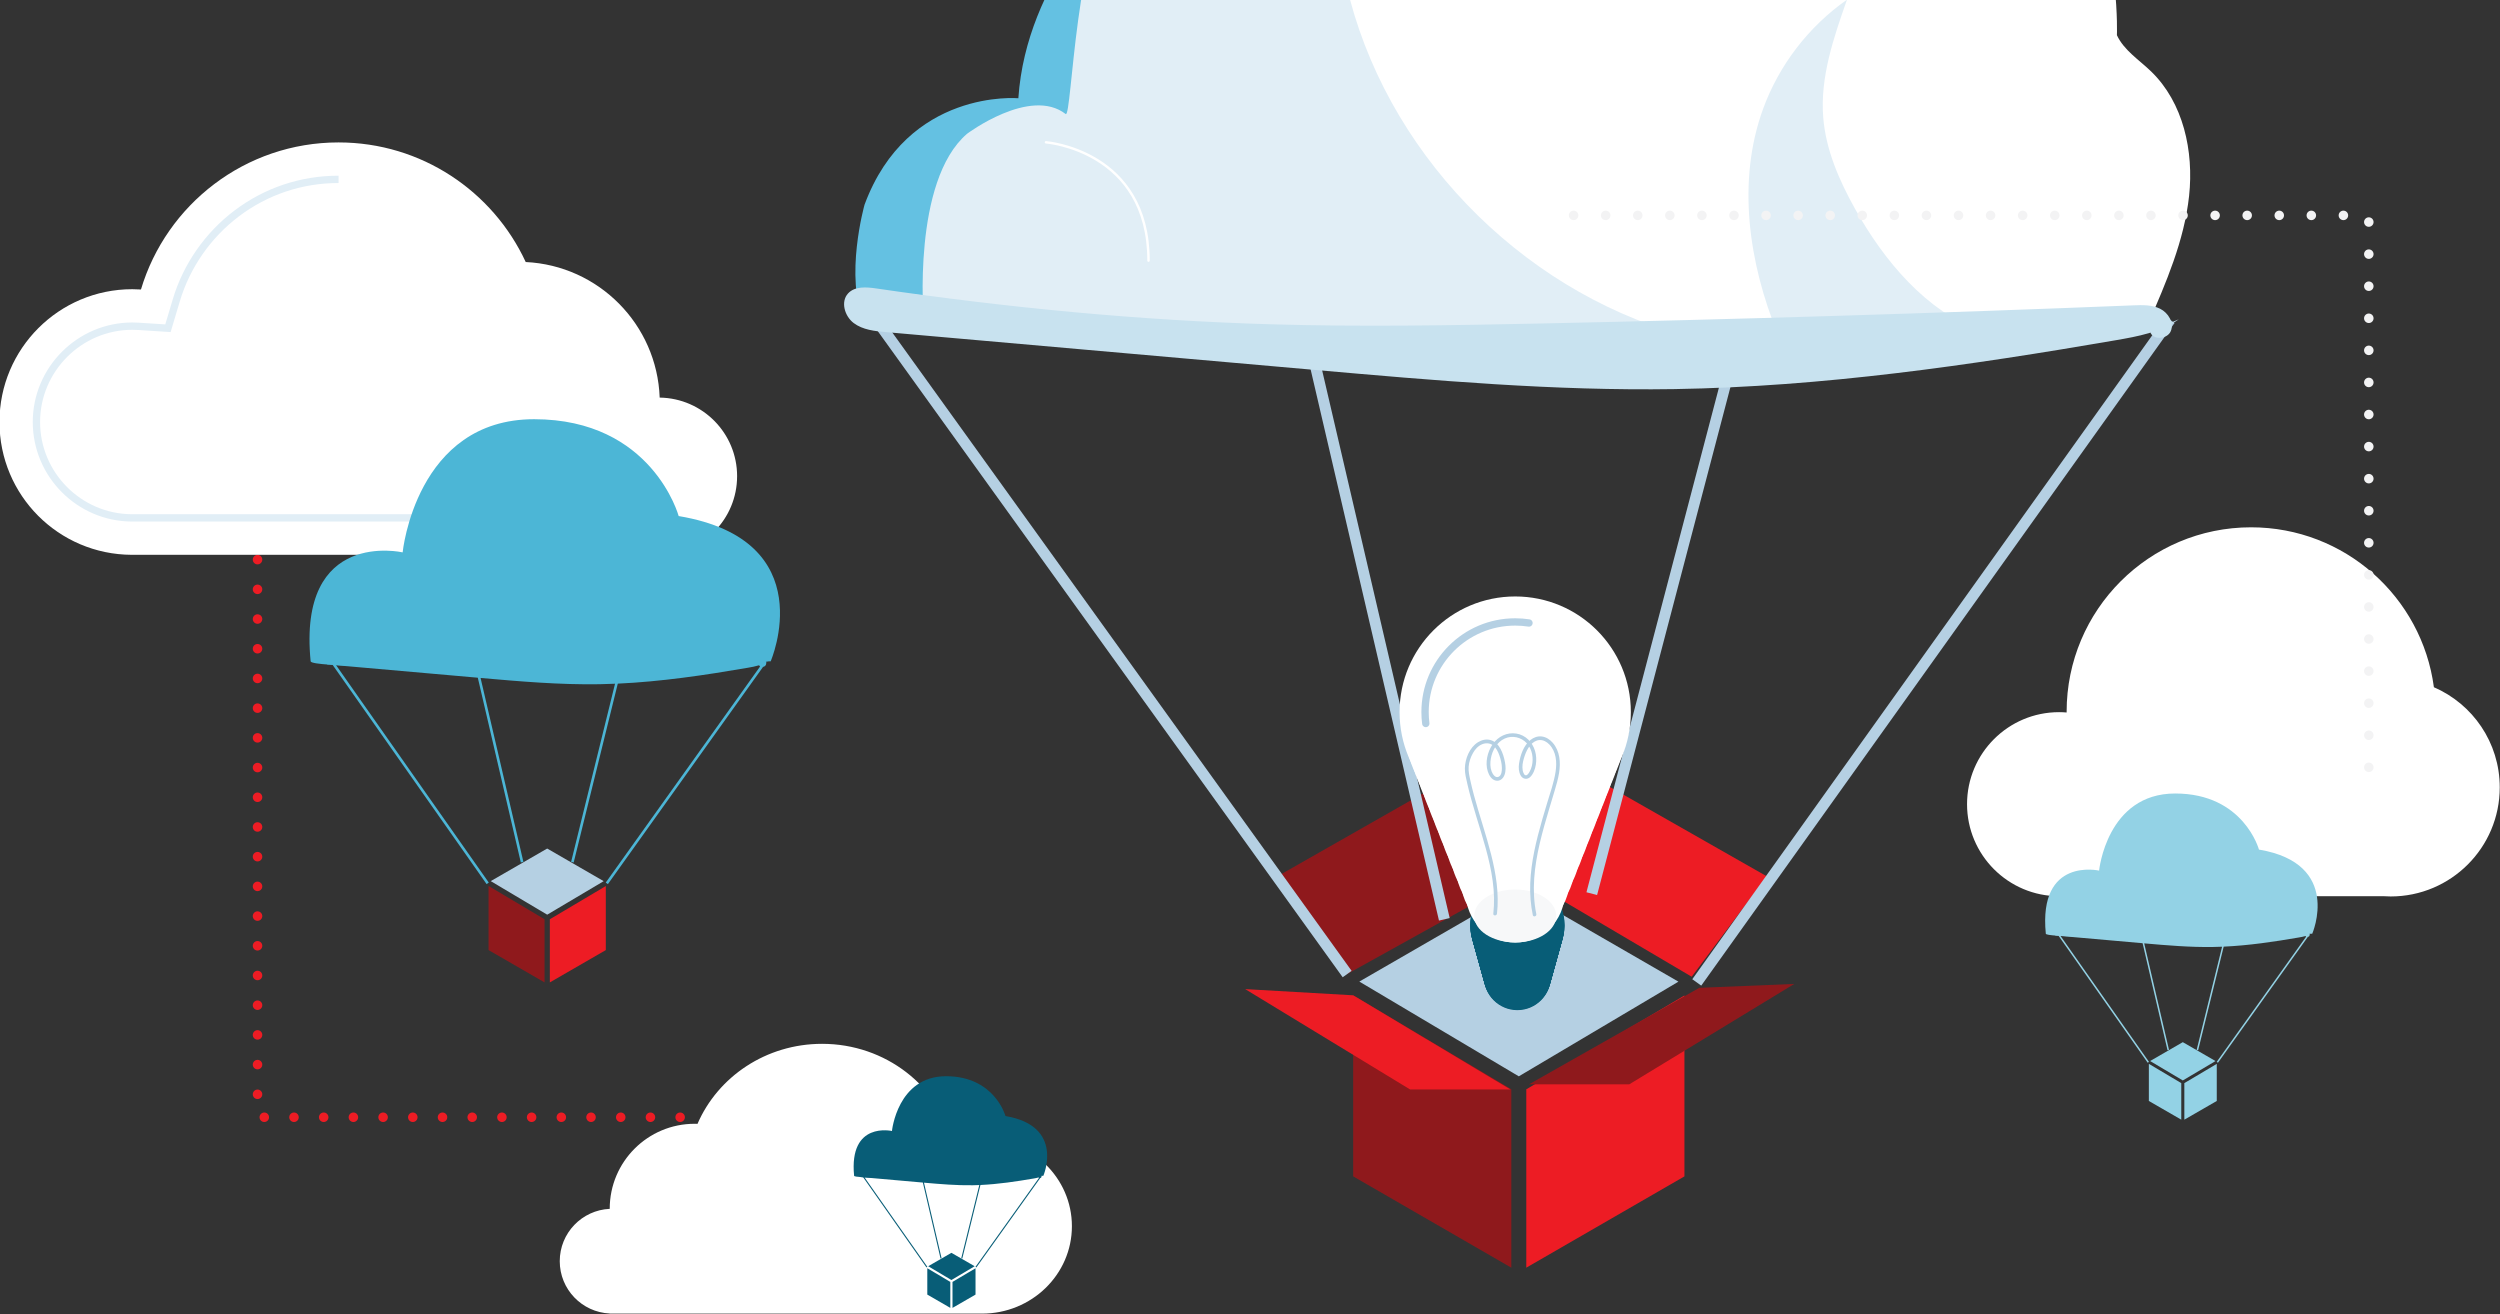 <?xml version="1.0" encoding="UTF-8"?>
<svg id="Layer_2" data-name="Layer 2" xmlns="http://www.w3.org/2000/svg" xmlns:xlink="http://www.w3.org/1999/xlink" viewBox="0 0 2046 1075.5">
  <rect x="0" y="0" width="2046" height="1075.5" fill="#333333" stroke="none"/>
  <defs>
    <style>
      .cls-1, .cls-2, .cls-3, .cls-4, .cls-5, .cls-6, .cls-7 {
        fill: none;
      }

      .cls-2, .cls-3 {
        stroke-width: 6px;
      }

      .cls-2, .cls-3, .cls-4, .cls-5, .cls-6, .cls-7 {
        stroke-miterlimit: 10;
      }

      .cls-2, .cls-4, .cls-5, .cls-6 {
        stroke-linecap: round;
      }

      .cls-2, .cls-7 {
        stroke: #b5d0e3;
      }

      .cls-3 {
        stroke: #e1eef6;
      }

      .cls-8 {
        clip-path: url(#clippath);
      }

      .cls-9 {
        fill: #f7f8f9;
      }

      .cls-10 {
        fill: #fff;
      }

      .cls-11 {
        fill: #ed1c24;
      }

      .cls-12 {
        fill: #b5d0e3;
      }

      .cls-13 {
        fill: #64c1e2;
      }

      .cls-14 {
        fill: #8f191c;
      }

      .cls-15 {
        fill: #c8e2ef;
      }

      .cls-16 {
        fill: #e1eef6;
      }

      .cls-17 {
        fill: #085d77;
      }

      .cls-18 {
        fill: #93d2e5;
      }

      .cls-19 {
        fill: #4cb6d6;
      }

      .cls-4 {
        stroke: #ed1c24;
        stroke-dasharray: 0 0 0 24.31;
      }

      .cls-4, .cls-5 {
        stroke-width: 7.78px;
      }

      .cls-5 {
        stroke: #f3f3f4;
        stroke-dasharray: 0 0 0 26.25;
      }

      .cls-6 {
        stroke: #fff;
        stroke-width: 2px;
      }

      .cls-7 {
        stroke-width: 9px;
      }
    </style>
    <clipPath id="clippath">
      <rect class="cls-1" width="2046" height="1075.5"/>
    </clipPath>
  </defs>
  <g id="Layer_1-2" data-name="Layer 1">
    <g class="cls-8">
      <g>
        <g>
          <g>
            <polygon class="cls-14" points="1107.44 814.56 1107.44 962.75 1236.87 1037.48 1236.87 891.47 1107.44 814.56"/>
            <polygon class="cls-12" points="1373.62 803.39 1242.99 727.97 1112.48 803.32 1242.99 880.87 1373.62 803.39"/>
            <polygon class="cls-11" points="1249.11 1037.47 1378.54 962.75 1378.54 814.7 1249.11 891.48 1249.11 1037.47"/>
          </g>
          <polygon class="cls-14" points="1251.32 887.41 1390.68 808.44 1468.4 805.25 1333.39 887.41 1251.32 887.41"/>
          <polygon class="cls-11" points="1236.11 891.64 1107.44 814.56 1019.03 809.48 1154.05 891.64 1236.11 891.64"/>
          <polygon class="cls-11" points="1295.14 631.32 1445.98 717.2 1384.48 799.36 1251.32 720.82 1295.14 631.32"/>
          <polygon class="cls-14" points="1196.23 631.32 1045.39 717.2 1102.51 797.17 1240.05 720.82 1196.23 631.32"/>
          <g>
            <circle class="cls-17" cx="1241.81" cy="757.04" r="38.68"/>
            <circle class="cls-17" cx="1241.81" cy="757.65" r="38.51"/>
            <circle class="cls-17" cx="1241.81" cy="758.25" r="38.35"/>
            <circle class="cls-17" cx="1241.81" cy="758.86" r="38.19"/>
            <circle class="cls-17" cx="1241.81" cy="759.46" r="38.03"/>
            <circle class="cls-17" cx="1241.81" cy="760.07" r="37.87"/>
            <circle class="cls-17" cx="1241.81" cy="760.67" r="37.7"/>
            <circle class="cls-17" cx="1241.81" cy="761.28" r="37.54"/>
            <circle class="cls-17" cx="1241.81" cy="761.88" r="37.38"/>
            <circle class="cls-17" cx="1241.81" cy="762.48" r="37.22"/>
            <circle class="cls-17" cx="1241.81" cy="763.09" r="37.06"/>
            <circle class="cls-17" cx="1241.81" cy="763.69" r="36.9"/>
            <circle class="cls-17" cx="1241.81" cy="764.3" r="36.73"/>
            <circle class="cls-17" cx="1241.81" cy="764.9" r="36.57"/>
            <circle class="cls-17" cx="1241.81" cy="765.51" r="36.41"/>
            <circle class="cls-17" cx="1241.81" cy="766.11" r="36.25"/>
            <circle class="cls-17" cx="1241.81" cy="766.72" r="36.09"/>
            <circle class="cls-17" cx="1241.81" cy="767.32" r="35.92"/>
            <circle class="cls-17" cx="1241.81" cy="767.93" r="35.76"/>
            <circle class="cls-17" cx="1241.81" cy="768.53" r="35.6"/>
            <circle class="cls-17" cx="1241.81" cy="769.13" r="35.44"/>
            <circle class="cls-17" cx="1241.81" cy="769.74" r="35.28"/>
            <circle class="cls-17" cx="1241.81" cy="770.34" r="35.12"/>
            <circle class="cls-17" cx="1241.81" cy="770.95" r="34.95"/>
            <circle class="cls-17" cx="1241.81" cy="771.55" r="34.79"/>
            <circle class="cls-17" cx="1241.81" cy="772.16" r="34.63"/>
            <circle class="cls-17" cx="1241.81" cy="772.76" r="34.47"/>
            <circle class="cls-17" cx="1241.81" cy="773.37" r="34.31"/>
            <circle class="cls-17" cx="1241.81" cy="773.97" r="34.14"/>
            <circle class="cls-17" cx="1241.81" cy="774.58" r="33.98"/>
            <circle class="cls-17" cx="1241.81" cy="775.18" r="33.82"/>
            <circle class="cls-17" cx="1241.81" cy="775.78" r="33.66"/>
            <circle class="cls-17" cx="1241.81" cy="776.39" r="33.5"/>
            <circle class="cls-17" cx="1241.81" cy="776.99" r="33.34"/>
            <circle class="cls-17" cx="1241.81" cy="777.6" r="33.17"/>
            <circle class="cls-17" cx="1241.81" cy="778.2" r="33.01"/>
            <circle class="cls-17" cx="1241.81" cy="778.81" r="32.85"/>
            <circle class="cls-17" cx="1241.81" cy="779.41" r="32.69"/>
            <circle class="cls-17" cx="1241.81" cy="780.02" r="32.53"/>
            <circle class="cls-17" cx="1241.81" cy="780.62" r="32.36"/>
            <circle class="cls-17" cx="1241.81" cy="781.22" r="32.2"/>
            <circle class="cls-17" cx="1241.81" cy="781.83" r="32.04"/>
            <circle class="cls-17" cx="1241.81" cy="782.43" r="31.88"/>
            <circle class="cls-17" cx="1241.81" cy="783.04" r="31.72"/>
            <circle class="cls-17" cx="1241.81" cy="783.64" r="31.55"/>
            <circle class="cls-17" cx="1241.81" cy="784.25" r="31.39"/>
            <circle class="cls-17" cx="1241.81" cy="784.85" r="31.23"/>
            <circle class="cls-17" cx="1241.81" cy="785.46" r="31.07"/>
            <circle class="cls-17" cx="1241.81" cy="786.06" r="30.91"/>
            <circle class="cls-17" cx="1241.81" cy="786.67" r="30.75"/>
            <circle class="cls-17" cx="1241.81" cy="787.27" r="30.58"/>
            <circle class="cls-17" cx="1241.81" cy="787.87" r="30.42"/>
            <circle class="cls-17" cx="1241.81" cy="788.48" r="30.26"/>
            <circle class="cls-17" cx="1241.81" cy="789.08" r="30.1"/>
            <circle class="cls-17" cx="1241.81" cy="789.69" r="29.94"/>
            <circle class="cls-17" cx="1241.81" cy="790.29" r="29.77"/>
            <circle class="cls-17" cx="1241.81" cy="790.9" r="29.61"/>
            <circle class="cls-17" cx="1241.81" cy="791.5" r="29.45"/>
            <circle class="cls-17" cx="1241.81" cy="792.11" r="29.29"/>
            <circle class="cls-17" cx="1241.81" cy="792.71" r="29.13"/>
            <circle class="cls-17" cx="1241.81" cy="793.32" r="28.97"/>
            <circle class="cls-17" cx="1241.81" cy="793.92" r="28.8"/>
            <circle class="cls-17" cx="1241.81" cy="794.52" r="28.64"/>
            <circle class="cls-17" cx="1241.81" cy="795.13" r="28.48"/>
            <circle class="cls-17" cx="1241.81" cy="795.73" r="28.32"/>
            <circle class="cls-17" cx="1241.81" cy="796.34" r="28.16"/>
            <circle class="cls-17" cx="1241.81" cy="796.94" r="27.99"/>
            <circle class="cls-17" cx="1241.81" cy="797.55" r="27.83"/>
            <circle class="cls-17" cx="1241.81" cy="798.15" r="27.67"/>
            <circle class="cls-17" cx="1241.81" cy="798.76" r="27.51"/>
            <circle class="cls-17" cx="1241.81" cy="799.36" r="27.35"/>
          </g>
          <g>
            <line class="cls-7" x1="1420.91" y1="281.09" x2="1302.7" y2="731.37"/>
            <line class="cls-7" x1="1775.99" y1="261.72" x2="1388.63" y2="804.02"/>
            <line class="cls-7" x1="1072.29" y1="281.09" x2="1182.04" y2="752.37"/>
            <line class="cls-7" x1="717.22" y1="261.72" x2="1102.51" y2="797.17"/>
            <path class="cls-10" d="M702.83,252.13c-1.88-40.26,5.94-82.18,29.38-114.97,23.44-32.79,64.32-54.61,104.14-48.4,8.66-107.23,101.12-201.58,208.15-212.42,0,0,120.05-248.9,453.89-169.83,245.32,58.1,234.09,322.29,234.09,322.29,5.78,12.4,18.11,20.12,27.95,29.63,26.46,25.56,35.07,65.35,31.12,101.92-3.95,36.58-18.83,70.95-33.53,104.68-182.62,23.61-367.28,25.07-551.41,26.51-164.29,1.28-330.56,2.34-490.22-36.43-4.86-1.18-10.62-7.31-6.19-9.65"/>
            <path class="cls-16" d="M1621.96,271.81c-46.03-17.67-79.83-57.99-103.87-101.04-12.97-23.23-23.89-48.29-25.97-74.82-2.58-32.88,8.53-65.12,19.47-96.23-31.27,21.85-55.6,53.49-68.66,89.33-21.61,59.28-11.8,126.19,12.1,184.58,.85,2.08,1.83,4.28,3.76,5.43,1.44,.86,3.19,.98,4.86,1.08,52.11,2.95,104.61-.87,155.74-11.33"/>
            <path class="cls-16" d="M1204.23-269.62c-45.75,23.48-81.88,65.1-98.68,113.7-17.2,49.76-14.28,104.75-.69,155.61,35.83,134.16,148.84,244.73,283.75,277.62-111.29-9.87-223.16,2.97-334.82,6.77-111.66,3.8-226.64-2.13-328.99-46.91-5.95-2.6-12.15-5.59-15.75-10.99-3.28-4.92-3.88-11.12-3.98-17.04-1.14-70.97,68.33-134.66,138.93-127.4,21.3-113.53,128.22-242.88,213.36-216.62,11.71-52.08,38.53-77.68,69.81-90.82"/>
            <path class="cls-13" d="M872.16,93.32c5.1,3.96,8.08-149.4,41.96-177.54,0,0-74.24,67.79-80.7,164.63,0,0-90.65-8.22-125.89,87.15,0,0-16.68,59.29-.27,95.82l48.69-2.2s-9.68-112.98,35.51-151.71c0,0,51.65-38.74,80.7-16.14Z"/>
            <path class="cls-15" d="M1759.67,271.39c1.86,7.21,14.12,6.45,16.94-.44,2.82-6.89-2.12-14.98-8.79-18.28-6.67-3.3-14.47-3.07-21.91-2.77-161.88,6.5-323.82,11.46-485.79,14.87-73.24,1.54-146.51,2.77-219.73,.64-108.22-3.15-216.17-13.65-323.29-29.34-8.04-1.18-17.51-1.92-23.02,4.05-6.3,6.83-2.81,18.69,4.61,24.28,7.42,5.58,17.21,6.6,26.46,7.41,116.89,10.31,233.79,20.61,350.68,30.92,97.97,8.64,196.15,17.28,294.48,15.71,121.31-1.94,241.82-19.41,361.38-40.02,17.97-3.1,36.6-6.54,51.45-17.12"/>
            <path class="cls-6" d="M856.02,116.46s83.93,6.46,83.93,96.84"/>
          </g>
          <g>
            <circle class="cls-10" cx="1240.05" cy="582.78" r="94.64"/>
            <circle class="cls-10" cx="1240.05" cy="594.18" r="90.47"/>
            <circle class="cls-10" cx="1240.05" cy="605.58" r="86.3"/>
            <circle class="cls-10" cx="1240.05" cy="616.98" r="82.13"/>
            <circle class="cls-10" cx="1240.05" cy="628.38" r="77.96"/>
            <circle class="cls-10" cx="1240.05" cy="639.78" r="73.79"/>
            <circle class="cls-10" cx="1240.05" cy="651.18" r="69.62"/>
            <circle class="cls-10" cx="1240.05" cy="662.58" r="65.46"/>
            <circle class="cls-10" cx="1240.05" cy="673.98" r="61.29"/>
            <circle class="cls-10" cx="1240.05" cy="685.38" r="57.12"/>
            <circle class="cls-10" cx="1240.05" cy="696.78" r="52.95"/>
            <circle class="cls-10" cx="1240.05" cy="708.18" r="48.78"/>
            <circle class="cls-10" cx="1240.05" cy="719.58" r="44.61"/>
            <circle class="cls-10" cx="1240.05" cy="730.98" r="40.44"/>
          </g>
          <ellipse class="cls-9" cx="1240.05" cy="749.62" rx="33.56" ry="21.65"/>
          <path class="cls-12" d="M1225.13,747.78c1.86-16.35-.85-32.82-4.84-48.66s-9.64-32.09-14-48.27c-1.06-3.92-2.04-7.87-2.9-11.84s-1.75-7.64-1.45-11.56,1.61-7.76,3.54-11.16c1.75-3.09,4.15-5.83,7.5-7.2,2.97-1.21,6.25-1.07,8.86,.88s4.29,5.39,5.35,8.53,1.94,6.63,1.96,10.04c.02,2.29-.21,5.96-2.6,7.14-2.82,1.39-4.98-2.2-5.81-4.38-1.26-3.3-1.23-7.12-.62-10.57,1.18-6.62,4.9-13.35,11.22-16.26s13.62-1.17,18.15,3.77,5.72,12.41,4.16,18.69c-.41,1.63-1,3.2-1.84,4.65-.61,1.06-1.75,3.15-3.25,2.92-.93-.14-1.48-1.27-1.79-2.04-.56-1.38-.78-2.91-.81-4.39-.07-3.25,.87-6.62,1.91-9.67s2.5-6.14,4.65-8.61c1.88-2.16,4.39-3.94,7.33-4.13,3.14-.2,5.95,1.37,8.08,3.56,5.71,5.87,6.35,14.58,5.18,22.28-1.35,8.82-4.43,17.42-7,25.94s-5.21,17.37-7.45,26.16c-4.35,17.1-7.45,34.86-6.03,52.56,.34,4.28,.95,8.54,1.82,12.74,.39,1.89,3.28,1.09,2.89-.8-3.98-19.25-1.61-39.02,2.81-57.97,2.26-9.67,5.04-19.22,7.89-28.73,1.44-4.8,2.9-9.59,4.32-14.39s2.82-9.56,3.6-14.48c1.36-8.59,.72-17.82-5.2-24.66-2.31-2.67-5.44-4.72-8.99-5.15-3.36-.41-6.62,.78-9.22,2.87-5.66,4.52-8.34,12.48-9.36,19.4-.47,3.2-.28,6.88,1.38,9.75s5.17,3.6,7.73,1.19,4.09-6.61,4.64-10.13c.59-3.73,.4-7.58-.66-11.22-2.09-7.2-7.77-13.04-15.34-14.24s-14.85,2.35-19.26,8.66-6.4,15.14-4.06,22.39c1,3.1,3.11,6.78,6.58,7.46s6-1.71,7.1-4.66c1.2-3.19,1-6.88,.41-10.18-.68-3.84-1.83-7.76-3.7-11.19-1.74-3.21-4.42-6.07-8.01-7.13s-7.31-.16-10.36,1.71c-6.94,4.25-10.64,13.57-10.77,21.45-.07,4.27,1.09,8.6,2.03,12.74s2.1,8.63,3.29,12.91c2.47,8.86,5.25,17.62,7.89,26.42,5.25,17.47,10.24,35.39,10.64,53.75,.09,4.37-.09,8.73-.58,13.07-.22,1.92,2.78,1.9,3,0h0Z"/>
          <path class="cls-2" d="M1166.86,592.11c-.39-3.06-.59-6.17-.59-9.34,0-40.74,33.03-73.77,73.77-73.77,3.83,0,7.6,.29,11.28,.86"/>
        </g>
        <path class="cls-10" d="M1991.9,562.41c-9.83-73.87-73.06-130.86-149.62-130.86-83.37,0-150.95,67.58-150.95,150.95,0,.2,0,.4,0,.6-2.04-.17-4.11-.27-6.19-.27-41.59,0-75.31,33.72-75.31,75.31s33.72,75.31,75.31,75.31c1.07,0,2.13-.04,3.19-.08v.08h153.93s.02,0,.02,0c0,0,.02,0,.02,0h108.44c1.91,.12,3.84,.21,5.78,.21,49.3,0,89.27-39.97,89.27-89.27,0-36.73-22.19-68.27-53.9-81.97Z"/>
        <g>
          <polygon class="cls-18" points="1758.62 901.03 1785.15 916.35 1785.15 886.42 1758.62 870.65 1758.62 901.03"/>
          <polygon class="cls-18" points="1786.41 852.9 1759.65 868.34 1786.41 884.24 1813.19 868.36 1786.41 852.9"/>
          <polygon class="cls-18" points="1787.66 916.35 1814.2 901.03 1814.2 870.68 1787.66 886.42 1787.66 916.35"/>
          <path class="cls-18" d="M1680.86,759.06c-.45,.15-.86,.37-1.19,.73-1.22,1.33-.55,3.63,.9,4.72,.47,.35,.98,.6,1.52,.79,.05,.12,.09,.25,.14,.37l1.02-.05c.48,.1,.96,.17,1.45,.22l72.98,103.91,1.03-.72-72.37-103.03c22.39,1.97,44.77,3.95,67.16,5.92l20.39,87.57,1.22-.28-20.3-87.17c18.73,1.65,37.49,3.27,56.29,2.97,2.49-.04,4.97-.13,7.46-.23l-20.82,84.43,1.22,.3,20.9-84.77c20.62-.95,41.13-3.99,61.48-7.5,1.85-.32,3.72-.66,5.51-1.21,.1,.24,.26,.44,.46,.57l-73.17,102.44,1.02,.73,73.55-102.97c.58-.12,1.13-.46,1.35-1.01,.14-.35,.18-.71,.14-1.07l.11-.15c.35-.2,.7-.42,1.03-.65l-.94,.41-.37-.26c-.3-.77-.92-1.45-1.67-1.82-.24-.12-.5-.19-.75-.27"/>
          <path class="cls-18" d="M1674.29,764.16c.56,5.71,218.05,0,218.05,0,0,0,24.92-57.38-43.61-68.86,0,0-12.46-45.9-68.53-45.9s-62.3,63.12-62.3,63.12c0,0-49.84-11.48-43.61,51.64Z"/>
        </g>
        <polyline class="cls-4" points="210.76 385.07 210.76 914.36 706.25 914.36"/>
        <g>
          <g>
            <path class="cls-10" d="M603.25,389.72c0-35.21-28.28-63.8-63.37-64.33-2.17-59.86-49.95-108.09-109.63-110.94-26.78-57.79-85.3-97.89-153.19-97.89-76.38,0-140.9,50.75-161.7,120.37-2.35-.15-4.71-.24-7.1-.24C48.24,236.69-.43,285.35-.43,345.38s48.39,108.41,108.19,108.68h0s.49,0,.49,0c0,0,.01,0,.02,0s.01,0,.02,0h168.78s0,0,.01,0c0,0,0,0,.01,0h261.81s0,0,0,0c0,0,0,0,0,0h1.07v-.03c35.04-.58,63.28-29.15,63.28-64.33Z"/>
            <path class="cls-3" d="M539.47,423.82l-1.36,.02H107.9c-43.06-.2-78.09-35.4-78.09-78.46s35.2-78.46,78.46-78.46c1.65,0,3.34,.06,5.17,.17l24.01,1.54,6.89-23.05c8.35-27.96,25.86-53.12,49.28-70.83,24.18-18.29,53.04-27.96,83.46-27.96"/>
          </g>
          <g>
            <polygon class="cls-14" points="399.84 777.55 445.66 804 445.66 752.32 399.84 725.09 399.84 777.55"/>
            <polygon class="cls-12" points="447.82 694.44 401.62 721.11 447.82 748.57 494.06 721.14 447.82 694.44"/>
            <polygon class="cls-11" points="449.99 804 495.8 777.55 495.8 725.14 449.99 752.32 449.99 804"/>
            <path class="cls-19" d="M265.59,532.42c-.78,.25-1.49,.64-2.06,1.26-2.11,2.29-.94,6.27,1.55,8.15,.8,.6,1.69,1.04,2.63,1.37,.09,.21,.15,.43,.24,.64l1.77-.08c.82,.17,1.66,.29,2.51,.39l126.01,179.4,1.77-1.24-124.95-177.89c38.65,3.41,77.31,6.82,115.96,10.22l35.21,151.2,2.11-.49-35.05-150.51c32.33,2.85,64.73,5.65,97.18,5.13,4.29-.07,8.58-.23,12.87-.41l-35.94,145.78,2.1,.52,36.09-146.37c35.61-1.65,71.01-6.9,106.16-12.95,3.19-.55,6.43-1.14,9.52-2.09,.17,.42,.44,.75,.8,.98l-126.34,176.87,1.76,1.26,126.99-177.78c1.01-.21,1.94-.79,2.34-1.75,.25-.6,.31-1.23,.24-1.86l.18-.26c.61-.35,1.2-.72,1.78-1.13l-1.63,.7-.63-.45c-.52-1.32-1.6-2.5-2.89-3.14-.42-.21-.86-.33-1.29-.47"/>
            <path class="cls-19" d="M254.23,541.22c.97,9.87,376.49,0,376.49,0,0,0,43.03-99.07-75.3-118.88,0,0-21.51-79.26-118.33-79.26s-107.57,108.98-107.57,108.98c0,0-86.05-19.81-75.3,89.16Z"/>
          </g>
        </g>
        <g>
          <path class="cls-10" d="M803.66,931.97c-8.23,0-16.13,1.33-23.52,3.75-11.63-46.72-55.26-81.45-107.34-81.45-45.95,0-85.33,27.04-101.96,65.49-.77-.03-1.54-.06-2.32-.06-38.39,0-69.52,31.12-69.52,69.52,0,.03,0,.07,0,.1-22.76,1.07-40.9,19.81-40.9,42.83s18.14,41.76,40.89,42.83v.1h304.65c40.65,0,73.61-32.04,73.61-71.56s-32.96-71.56-73.61-71.56Z"/>
          <g>
            <polygon class="cls-17" points="758.9 1059.49 777.74 1070.38 777.74 1049.12 758.9 1037.92 758.9 1059.49"/>
            <polygon class="cls-17" points="778.64 1025.31 759.63 1036.28 778.64 1047.57 797.66 1036.29 778.64 1025.31"/>
            <polygon class="cls-17" points="779.53 1070.38 798.37 1059.49 798.37 1037.94 779.53 1049.12 779.53 1070.38"/>
            <path class="cls-17" d="M703.67,958.66c-.32,.1-.61,.26-.85,.52-.87,.94-.39,2.58,.64,3.35,.33,.25,.7,.43,1.08,.56,.04,.09,.06,.18,.1,.26l.73-.03c.34,.07,.68,.12,1.03,.16l51.83,73.8,.73-.51-51.4-73.17c15.9,1.4,31.8,2.8,47.7,4.21l14.48,62.2,.87-.2-14.42-61.91c13.3,1.17,26.63,2.32,39.98,2.11,1.77-.03,3.53-.09,5.29-.17l-14.79,59.96,.87,.21,14.85-60.21c14.65-.68,29.21-2.84,43.67-5.33,1.31-.23,2.64-.47,3.92-.86,.07,.17,.18,.31,.33,.4l-51.97,72.76,.73,.52,52.24-73.13c.41-.09,.8-.32,.96-.72,.1-.25,.13-.51,.1-.76l.08-.11c.25-.14,.49-.3,.73-.46l-.67,.29-.26-.19c-.21-.54-.66-1.03-1.19-1.29-.17-.08-.35-.14-.53-.19"/>
            <path class="cls-17" d="M699,962.28c.4,4.06,154.87,0,154.87,0,0,0,17.7-40.75-30.97-48.9,0,0-8.85-32.6-48.67-32.6s-44.25,44.83-44.25,44.83c0,0-35.4-8.15-30.97,36.68Z"/>
          </g>
        </g>
        <polyline class="cls-5" points="1938.63 627.98 1938.63 176.27 1275.1 176.27"/>
      </g>
    </g>
  </g>
</svg>